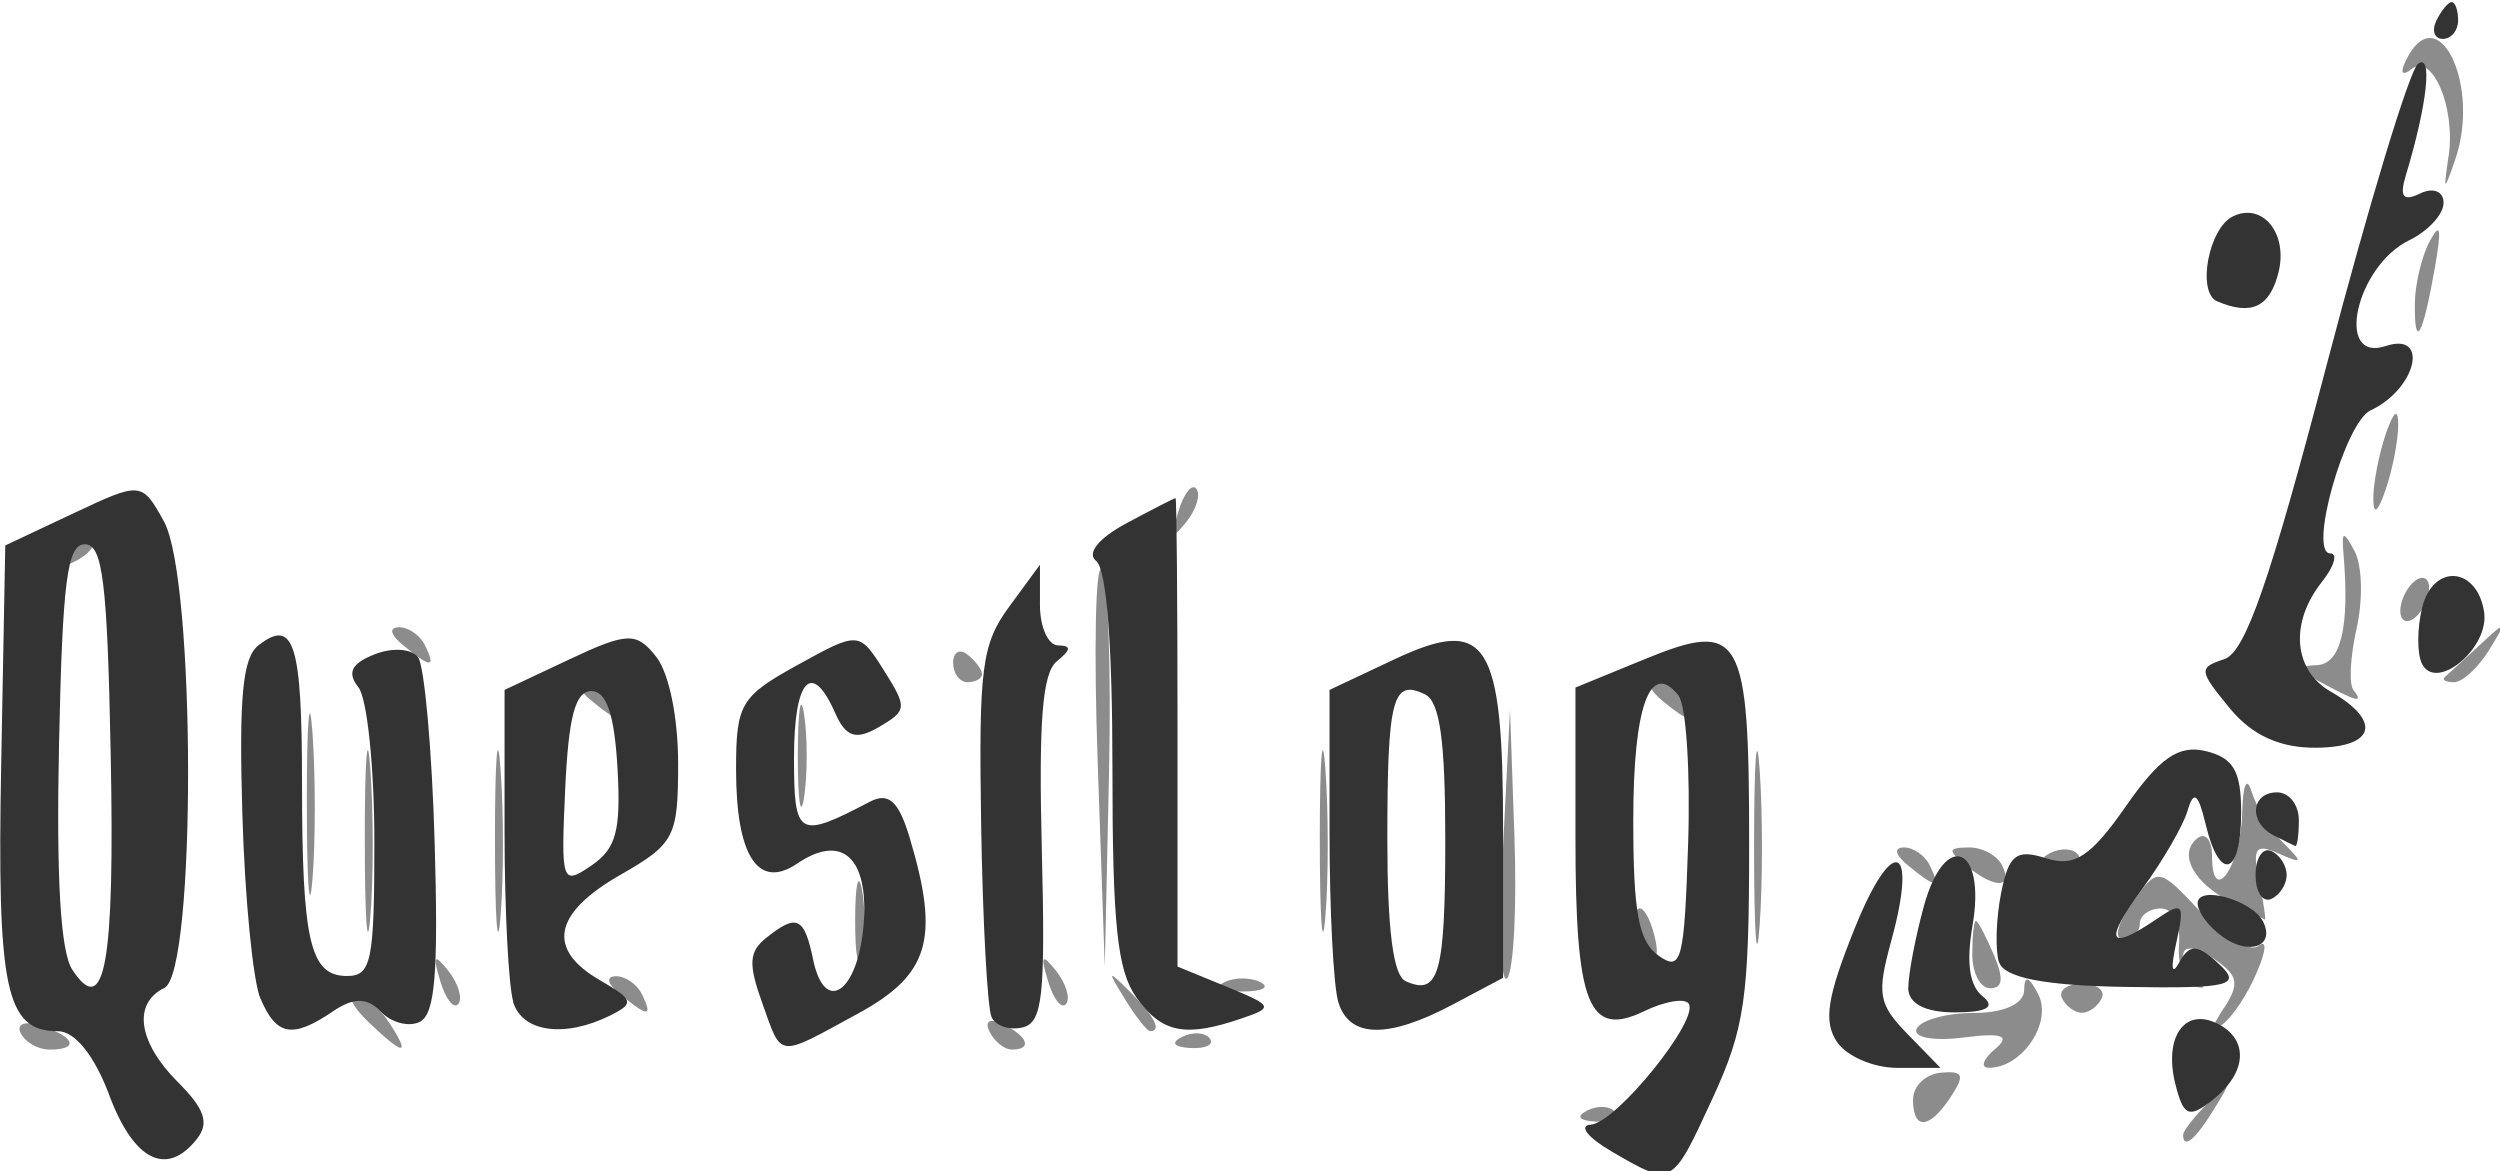 <?xml version="1.0" encoding="UTF-8" standalone="no"?>
<!-- Created with Inkscape (http://www.inkscape.org/) -->

<svg
   version="1.1"
   id="svg824"
   width="190"
   height="89"
   viewBox="0 0 190 89"
   sodipodi:docname="swordlogo2.svg"
   inkscape:version="1.1.1 (3bf5ae0d25, 2021-09-20)"
   xmlns:inkscape="http://www.inkscape.org/namespaces/inkscape"
   xmlns:sodipodi="http://sodipodi.sourceforge.net/DTD/sodipodi-0.dtd"
   xmlns="http://www.w3.org/2000/svg"
   xmlns:svg="http://www.w3.org/2000/svg">
  <defs
     id="defs828" />
  <sodipodi:namedview
     id="namedview826"
     pagecolor="#ffffff"
     bordercolor="#666666"
     borderopacity="1.0"
     inkscape:pageshadow="2"
     inkscape:pageopacity="0.0"
     inkscape:pagecheckerboard="0"
     showgrid="false"
     inkscape:zoom="2.9815789"
     inkscape:cx="116.88438"
     inkscape:cy="-20.291262"
     inkscape:window-width="1920"
     inkscape:window-height="1017"
     inkscape:window-x="1912"
     inkscape:window-y="-8"
     inkscape:window-maximized="1"
     inkscape:current-layer="g830" />
  <g
     inkscape:groupmode="layer"
     inkscape:label="Image"
     id="g830">
    <g
       id="g1008"
       transform="matrix(9.369,0,0,9.919,-1591.251,-760.856)">
      <path
         style="fill:#8c8c8c;fill-opacity:1;stroke-width:0.129"
         d="m 187.552,85.4 c 0,-0.029 0.092,-0.14 0.205,-0.246 0.186,-0.175 0.19,-0.17 0.044,0.053 -0.153,0.235 -0.25,0.309 -0.25,0.193 z m -4.835,-0.184 c 0.085,-0.041 0.186,-0.036 0.225,0.011 0.039,0.047 -0.03,0.08 -0.154,0.074 -0.137,-0.007 -0.165,-0.04 -0.071,-0.085 z m 2.644,-0.087 c 0,-0.101 0.101,-0.192 0.224,-0.203 0.183,-0.016 0.198,0.017 0.083,0.183 -0.175,0.253 -0.308,0.261 -0.308,0.02 z m 0.665,-0.384 c 0.129,-0.103 0.059,-0.127 -0.261,-0.088 -0.24,0.029 -0.409,-0.002 -0.375,-0.068 0.034,-0.067 0.244,-0.121 0.466,-0.121 0.244,0 0.405,-0.07 0.406,-0.176 0.001,-0.117 0.04,-0.105 0.115,0.035 0.116,0.216 -0.135,0.566 -0.404,0.561 -0.068,-0.001 -0.045,-0.065 0.052,-0.143 z m -16.017,-0.124 c -0.036,-0.07 0.04,-0.095 0.169,-0.054 0.274,0.086 0.309,0.182 0.066,0.182 -0.093,0 -0.199,-0.057 -0.235,-0.128 z m 2.817,-0.088 C 172.701,84.42 172.655,84.327 172.724,84.327 c 0.069,0 0.191,0.095 0.272,0.211 0.183,0.264 0.125,0.263 -0.169,-0.004 z m 5.042,0.076 c -0.041,-0.08 0.006,-0.103 0.11,-0.055 0.203,0.094 0.241,0.195 0.072,0.195 -0.061,0 -0.143,-0.063 -0.182,-0.139 z m 1.562,0.043 c 0.085,-0.041 0.186,-0.036 0.225,0.011 0.039,0.047 -0.03,0.08 -0.154,0.074 -0.137,-0.007 -0.165,-0.04 -0.071,-0.085 z m -0.463,-0.291 c -0.146,-0.223 -0.142,-0.228 0.044,-0.053 0.196,0.184 0.258,0.3 0.161,0.3 -0.024,0 -0.117,-0.111 -0.205,-0.246 z m 8.915,0.072 c 0.131,-0.194 0.118,-0.252 -0.088,-0.384 -0.141,-0.09 -0.242,-0.099 -0.242,-0.022 0,0.074 0.054,0.166 0.12,0.206 0.066,0.039 0.053,0.053 -0.029,0.031 -0.082,-0.022 -0.139,-0.165 -0.125,-0.318 0.014,-0.163 -0.046,-0.278 -0.147,-0.278 -0.094,0 -0.171,0.053 -0.171,0.117 0,0.065 -0.061,0.117 -0.136,0.117 -0.077,0 -0.045,-0.119 0.074,-0.278 0.208,-0.276 0.212,-0.276 0.556,0.071 0.191,0.192 0.4,0.31 0.466,0.261 0.072,-0.054 0.068,0.026 -0.011,0.202 -0.071,0.16 -0.195,0.338 -0.276,0.396 -0.106,0.076 -0.104,0.043 0.008,-0.123 z m -14.468,-0.207 c -0.064,-0.201 -0.05,-0.217 0.066,-0.079 0.08,0.096 0.116,0.209 0.08,0.252 -0.036,0.043 -0.102,-0.035 -0.146,-0.174 z m 1.46,0.1 c -0.106,-0.082 -0.12,-0.137 -0.036,-0.139 0.077,-0.001 0.172,0.061 0.212,0.139 0.09,0.175 0.049,0.175 -0.176,0 z m 3.47,-0.1 c -0.064,-0.201 -0.05,-0.217 0.066,-0.079 0.08,0.096 0.116,0.209 0.08,0.252 -0.036,0.043 -0.102,-0.035 -0.146,-0.174 z m 8.225,0.13 c -0.031,-0.061 0.041,-0.111 0.161,-0.111 0.12,0 0.192,0.05 0.161,0.111 -0.031,0.061 -0.104,0.111 -0.161,0.111 -0.057,0 -0.129,-0.05 -0.161,-0.111 z m -6.795,-0.123 c 0.081,-0.039 0.213,-0.039 0.293,0 0.081,0.039 0.015,0.071 -0.147,0.071 -0.161,0 -0.227,-0.032 -0.147,-0.071 z m 2.259,-1.004 0.058,-1.085 0.036,0.972 c 0.02,0.534 -0.006,1.023 -0.058,1.085 -0.052,0.062 -0.068,-0.375 -0.036,-0.972 z m 2.038,-0.029 c 0,-0.658 0.02,-0.927 0.045,-0.598 0.025,0.329 0.025,0.868 0,1.197 -0.025,0.329 -0.045,0.06 -0.045,-0.598 z m 1.77,0.821 c 0,-0.142 0.013,-0.258 0.029,-0.258 0.016,0 0.081,0.116 0.145,0.258 0.083,0.185 0.074,0.258 -0.029,0.258 -0.08,0 -0.145,-0.116 -0.145,-0.258 z m -13.04,-0.892 c 4.2e-4,-0.619 0.021,-0.855 0.046,-0.524 0.025,0.331 0.025,0.838 -7.8e-4,1.126 -0.025,0.288 -0.045,0.017 -0.045,-0.602 z m 1.056,0 c 4.2e-4,-0.619 0.021,-0.855 0.046,-0.524 0.025,0.331 0.025,0.838 -7.8e-4,1.126 -0.025,0.288 -0.045,0.017 -0.045,-0.602 z m 2.922,0.634 c 0,-0.271 0.024,-0.382 0.054,-0.246 0.029,0.136 0.029,0.357 0,0.493 -0.029,0.136 -0.054,0.025 -0.054,-0.246 z m 3.769,-0.634 c 4.7e-4,-0.619 0.021,-0.855 0.046,-0.524 0.025,0.331 0.025,0.838 -8.2e-4,1.126 -0.025,0.288 -0.045,0.017 -0.045,-0.602 z m -1.802,-0.592 c -0.032,-0.868 -0.017,-1.527 0.034,-1.466 0.051,0.061 0.077,0.771 0.058,1.577 l -0.034,1.466 z m 4.398,1.357 c -0.043,-0.083 -0.052,-0.18 -0.021,-0.217 0.031,-0.037 0.087,0.031 0.125,0.15 0.079,0.248 0.012,0.292 -0.104,0.067 z m -10.813,-1.047 c 4.2e-4,-0.619 0.021,-0.855 0.046,-0.524 0.025,0.331 0.025,0.838 -7.8e-4,1.126 -0.025,0.288 -0.045,0.017 -0.045,-0.602 z m 15.614,0.775 c -0.311,-0.15 -0.437,-0.374 -0.278,-0.492 0.066,-0.049 0.119,0.014 0.119,0.139 0,0.388 0.234,0.076 0.244,-0.325 0.006,-0.228 0.037,-0.295 0.078,-0.168 0.038,0.116 0.152,0.291 0.255,0.388 0.164,0.155 0.159,0.165 -0.038,0.082 -0.186,-0.078 -0.213,-0.043 -0.158,0.211 0.037,0.168 0.058,0.301 0.048,0.296 -0.01,-0.005 -0.132,-0.064 -0.27,-0.131 z m -2.624,-0.283 c -0.106,-0.082 -0.12,-0.137 -0.036,-0.139 0.077,-0.001 0.172,0.061 0.212,0.139 0.09,0.175 0.049,0.175 -0.176,0 z m 0.47,0 c -0.152,-0.118 -0.149,-0.137 0.022,-0.139 0.109,-0.001 0.231,0.061 0.271,0.139 0.092,0.178 -0.064,0.178 -0.293,0 z m 0.682,-0.096 c 0.085,-0.041 0.186,-0.036 0.225,0.011 0.039,0.047 -0.03,0.08 -0.154,0.074 -0.137,-0.007 -0.165,-0.04 -0.071,-0.085 z M 176.314,82.497 c 0,-0.348 0.023,-0.491 0.051,-0.317 0.028,0.174 0.028,0.459 0,0.634 -0.028,0.174 -0.051,0.032 -0.051,-0.317 z m -1.675,-0.422 c -0.106,-0.082 -0.12,-0.137 -0.036,-0.139 0.077,-0.001 0.172,0.061 0.212,0.139 0.09,0.175 0.049,0.175 -0.176,0 z m 8.687,0 c -0.106,-0.082 -0.12,-0.137 -0.036,-0.139 0.077,-0.001 0.172,0.061 0.212,0.139 0.09,0.175 0.049,0.175 -0.176,0 z m 5.341,-0.141 c -0.201,-0.103 -0.205,-0.122 -0.029,-0.131 0.194,-0.009 0.265,-0.292 0.214,-0.855 -0.016,-0.175 -2.3e-4,-0.178 0.091,-0.016 0.061,0.109 0.068,0.368 0.016,0.588 -0.052,0.216 -0.064,0.429 -0.026,0.474 0.087,0.104 0.026,0.09 -0.265,-0.06 z m -11.093,-0.149 c 0,-0.082 0.053,-0.11 0.117,-0.062 0.065,0.048 0.117,0.115 0.117,0.149 0,0.034 -0.053,0.062 -0.117,0.062 -0.065,0 -0.117,-0.067 -0.117,-0.149 z m 12.101,0.109 c 0.027,-0.022 0.155,-0.133 0.284,-0.246 0.217,-0.191 0.223,-0.188 0.074,0.04 -0.089,0.136 -0.216,0.246 -0.284,0.246 -0.067,0 -0.101,-0.018 -0.074,-0.04 z m -16.561,-0.242 c -0.106,-0.082 -0.12,-0.137 -0.036,-0.139 0.077,-0.001 0.172,0.061 0.212,0.139 0.09,0.175 0.049,0.175 -0.176,0 z m 16.199,-0.265 c 0,-0.077 0.053,-0.18 0.117,-0.228 0.065,-0.048 0.117,-0.024 0.117,0.054 0,0.077 -0.053,0.18 -0.117,0.228 -0.065,0.048 -0.117,0.024 -0.117,-0.054 z m -18.931,-0.456 c 0.08,-0.096 0.174,-0.139 0.21,-0.096 0.036,0.043 -0.029,0.122 -0.145,0.175 -0.167,0.076 -0.181,0.06 -0.066,-0.079 z m 9.019,-0.305 c 0.044,-0.139 0.11,-0.217 0.146,-0.174 0.036,0.043 7e-5,0.157 -0.08,0.252 -0.116,0.138 -0.129,0.122 -0.066,-0.079 z m 9.693,-0.1 c 0,-0.116 0.045,-0.338 0.101,-0.493 0.064,-0.177 0.101,-0.204 0.101,-0.07 0,0.116 -0.045,0.338 -0.101,0.493 -0.064,0.177 -0.101,0.204 -0.101,0.07 z m 0.337,-1.49 c 9.9e-4,-0.148 0.055,-0.365 0.121,-0.481 0.087,-0.154 0.098,-0.097 0.04,0.211 -0.097,0.518 -0.164,0.63 -0.161,0.27 z m 0.274,-1.13 c 0.058,-0.375 -0.131,-0.796 -0.301,-0.67 -0.077,0.057 -0.095,0.03 -0.045,-0.067 0.255,-0.494 0.61,0.185 0.399,0.762 -0.092,0.251 -0.096,0.249 -0.054,-0.025 z"
         id="path1012" />
      <path
         style="fill:#333333;fill-opacity:1;stroke-width:0.129"
         d="m 182.915,85.529 c -0.194,-0.106 -0.27,-0.199 -0.169,-0.205 0.208,-0.013 0.89,-0.813 0.793,-0.929 -0.035,-0.042 -0.196,-0.015 -0.358,0.059 -0.454,0.207 -0.559,-0.043 -0.559,-1.331 v -1.148 l 0.558,-0.216 c 0.788,-0.305 0.851,-0.2 0.851,1.412 0,1.185 -0.035,1.415 -0.298,1.954 -0.332,0.679 -0.324,0.675 -0.817,0.405 z m 0.544,-3.492 c -0.231,-0.277 -0.368,0.08 -0.368,0.954 0,0.71 0.043,0.929 0.205,1.038 0.186,0.125 0.209,0.044 0.24,-0.859 0.019,-0.549 -0.016,-1.059 -0.078,-1.133 z m -12.729,3.064 c -0.122,-0.307 -0.28,-0.493 -0.418,-0.493 -0.424,0 -0.495,-0.317 -0.46,-2.057 l 0.033,-1.665 0.553,-0.246 c 0.548,-0.244 0.555,-0.243 0.734,0.062 0.259,0.443 0.262,3.455 0.004,3.574 -0.26,0.12 -0.214,0.417 0.111,0.724 0.216,0.204 0.254,0.311 0.153,0.433 -0.244,0.293 -0.511,0.169 -0.71,-0.331 z m 0.01,-2.617 c -0.027,-1.317 -0.065,-1.607 -0.209,-1.607 -0.144,0 -0.182,0.282 -0.21,1.528 -0.023,1.031 0.012,1.594 0.107,1.731 0.265,0.383 0.346,-0.045 0.312,-1.652 z m 16.748,2.528 c -0.094,-0.356 0.073,-0.586 0.337,-0.464 0.262,0.12 0.247,0.376 -0.032,0.585 -0.195,0.146 -0.239,0.128 -0.305,-0.121 z m -2.746,-0.323 c -0.109,-0.158 -0.079,-0.342 0.144,-0.866 0.306,-0.723 0.516,-0.661 0.299,0.088 -0.12,0.414 -0.107,0.488 0.132,0.72 l 0.266,0.258 h -0.351 c -0.193,0 -0.413,-0.09 -0.489,-0.2 z m -8.719,-0.303 c -0.111,-0.293 -0.105,-0.387 0.032,-0.491 0.25,-0.19 0.311,-0.164 0.383,0.164 0.094,0.431 0.367,0.249 0.41,-0.273 0.042,-0.508 -0.176,-0.695 -0.538,-0.463 -0.318,0.204 -0.497,-0.056 -0.497,-0.72 0,-0.502 0.036,-0.56 0.499,-0.801 0.496,-0.259 0.5,-0.258 0.7,0.041 0.191,0.287 0.189,0.308 -0.041,0.435 -0.184,0.102 -0.268,0.077 -0.353,-0.106 -0.191,-0.41 -0.335,-0.263 -0.335,0.341 0,0.607 0.033,0.625 0.615,0.337 0.152,-0.075 0.234,-0.006 0.323,0.275 0.246,0.776 0.161,1.049 -0.419,1.348 -0.665,0.342 -0.614,0.348 -0.778,-0.085 z m -4.068,-0.026 c -0.061,-0.136 -0.127,-0.773 -0.147,-1.416 -0.028,-0.894 0.002,-1.198 0.13,-1.292 0.288,-0.213 0.354,-0.016 0.354,1.051 0,1.219 0.065,1.482 0.365,1.482 0.198,0 0.222,-0.113 0.222,-1.028 0,-0.565 -0.058,-1.098 -0.129,-1.183 -0.094,-0.113 -0.059,-0.182 0.129,-0.253 0.142,-0.054 0.301,-0.045 0.354,0.021 0.052,0.066 0.113,0.705 0.135,1.42 0.031,1.008 0.003,1.318 -0.122,1.375 -0.089,0.041 -0.231,0.005 -0.315,-0.079 -0.11,-0.109 -0.221,-0.11 -0.388,-0.002 -0.328,0.21 -0.459,0.189 -0.587,-0.097 z m 2.051,0.024 c -0.039,-0.122 -0.071,-0.711 -0.071,-1.307 v -1.084 l 0.526,-0.234 c 0.47,-0.209 0.545,-0.211 0.704,-0.02 0.104,0.124 0.178,0.465 0.178,0.816 0,0.566 -0.028,0.617 -0.47,0.856 -0.542,0.293 -0.599,0.569 -0.165,0.806 0.273,0.149 0.282,0.177 0.088,0.269 -0.371,0.175 -0.717,0.131 -0.791,-0.101 z m 0.845,-1.793 c -0.025,-0.411 -0.089,-0.589 -0.212,-0.589 -0.13,0 -0.185,0.196 -0.212,0.748 -0.035,0.723 -0.027,0.743 0.212,0.589 0.202,-0.13 0.241,-0.267 0.212,-0.748 z m 3.035,1.91 c -0.034,-0.066 -0.072,-0.729 -0.085,-1.472 -0.02,-1.206 0.004,-1.386 0.227,-1.673 l 0.25,-0.322 v 0.308 c 0,0.169 0.066,0.309 0.147,0.31 0.11,0.002 0.107,0.032 -0.01,0.122 -0.117,0.089 -0.148,0.454 -0.122,1.44 0.03,1.125 0.007,1.327 -0.155,1.365 -0.104,0.024 -0.218,-0.011 -0.252,-0.077 z m 1.174,-0.152 c -0.155,-0.206 -0.194,-0.559 -0.194,-1.752 0,-0.956 -0.048,-1.529 -0.132,-1.592 -0.079,-0.059 0.02,-0.175 0.248,-0.29 0.209,-0.106 0.388,-0.192 0.396,-0.192 0.009,-7.9e-5 0.016,0.808 0.016,1.795 v 1.795 l 0.398,0.154 c 0.379,0.147 0.385,0.159 0.117,0.245 -0.455,0.146 -0.643,0.11 -0.85,-0.164 z m 1.638,0.035 c -0.039,-0.122 -0.071,-0.711 -0.071,-1.307 v -1.084 l 0.526,-0.234 c 0.754,-0.335 0.882,-0.144 0.882,1.317 v 1.123 l -0.407,0.204 c -0.528,0.265 -0.842,0.259 -0.93,-0.019 z m 0.868,-1.249 c 0,-0.756 -0.044,-1.053 -0.165,-1.108 -0.263,-0.121 -0.305,0.031 -0.305,1.113 0,0.689 0.048,1.041 0.147,1.084 0.272,0.117 0.323,-0.053 0.323,-1.089 z m 3.756,1.141 c 0,-0.105 0.057,-0.386 0.126,-0.625 0.171,-0.59 0.507,-0.465 0.395,0.147 -0.052,0.286 -0.026,0.461 0.082,0.543 0.108,0.082 0.036,0.122 -0.222,0.123 -0.243,0.001 -0.382,-0.067 -0.382,-0.188 z m 0.735,-0.197 c -0.031,-0.097 -0.023,-0.335 0.018,-0.53 0.061,-0.293 0.124,-0.339 0.364,-0.266 0.231,0.07 0.362,-0.011 0.649,-0.4 0.273,-0.37 0.428,-0.471 0.647,-0.421 0.226,0.052 0.287,0.153 0.287,0.472 0,0.483 -0.174,0.537 -0.288,0.089 -0.06,-0.238 -0.097,-0.264 -0.146,-0.106 -0.036,0.116 -0.201,0.385 -0.366,0.598 -0.318,0.409 -0.28,0.487 0.114,0.234 0.214,-0.137 0.23,-0.12 0.161,0.176 -0.048,0.204 -0.039,0.262 0.025,0.153 0.082,-0.14 0.147,-0.137 0.32,0.015 0.189,0.165 0.089,0.189 -0.755,0.176 -0.661,-0.01 -0.991,-0.071 -1.029,-0.191 z m 1.815,-0.194 c -0.112,-0.075 -0.203,-0.19 -0.203,-0.257 0,-0.143 0.447,-0.023 0.532,0.142 0.097,0.188 -0.112,0.261 -0.329,0.115 z m 0.267,-0.474 c 0,-0.129 0.057,-0.212 0.126,-0.184 0.069,0.028 0.126,0.111 0.126,0.184 0,0.074 -0.057,0.156 -0.126,0.184 -0.069,0.028 -0.126,-0.055 -0.126,-0.184 z M 188.285,83.107 c -0.204,-0.099 -0.184,-0.329 0.029,-0.329 0.097,0 0.176,0.095 0.176,0.211 0,0.116 -0.013,0.206 -0.029,0.2 -0.016,-0.006 -0.095,-0.043 -0.176,-0.082 z m -0.355,-0.973 c -0.253,-0.291 -0.255,-0.311 -0.044,-0.377 0.17,-0.053 0.369,-0.594 0.834,-2.269 0.336,-1.209 0.667,-2.24 0.736,-2.291 0.122,-0.09 0.076,0.31 -0.098,0.853 -0.053,0.166 -0.022,0.203 0.117,0.139 0.105,-0.048 0.189,-0.016 0.189,0.072 0,0.088 -0.125,0.216 -0.277,0.286 -0.433,0.197 -0.609,0.942 -0.192,0.811 0.358,-0.112 0.248,0.33 -0.123,0.493 -0.208,0.092 -0.508,1.096 -0.327,1.096 0.063,0 0.032,0.1 -0.07,0.221 -0.26,0.312 -0.229,0.673 0.072,0.837 0.416,0.225 0.365,0.425 -0.109,0.431 -0.298,0.004 -0.527,-0.094 -0.708,-0.302 z m 1.558,-0.343 c -0.04,-0.078 -0.039,-0.272 0.003,-0.431 0.089,-0.338 0.446,-0.312 0.502,0.037 0.044,0.276 -0.391,0.616 -0.505,0.394 z m -1.66,-2.775 c -0.167,-0.067 -0.071,-0.56 0.127,-0.651 0.24,-0.111 0.449,0.131 0.37,0.429 -0.071,0.267 -0.219,0.333 -0.497,0.222 z m 1.778,-2.152 c 0.04,-0.077 0.096,-0.141 0.124,-0.141 0.029,0 0.052,0.063 0.052,0.141 0,0.077 -0.056,0.141 -0.124,0.141 -0.068,0 -0.092,-0.063 -0.052,-0.141 z"
         id="path1010" />
    </g>
  </g>
</svg>
